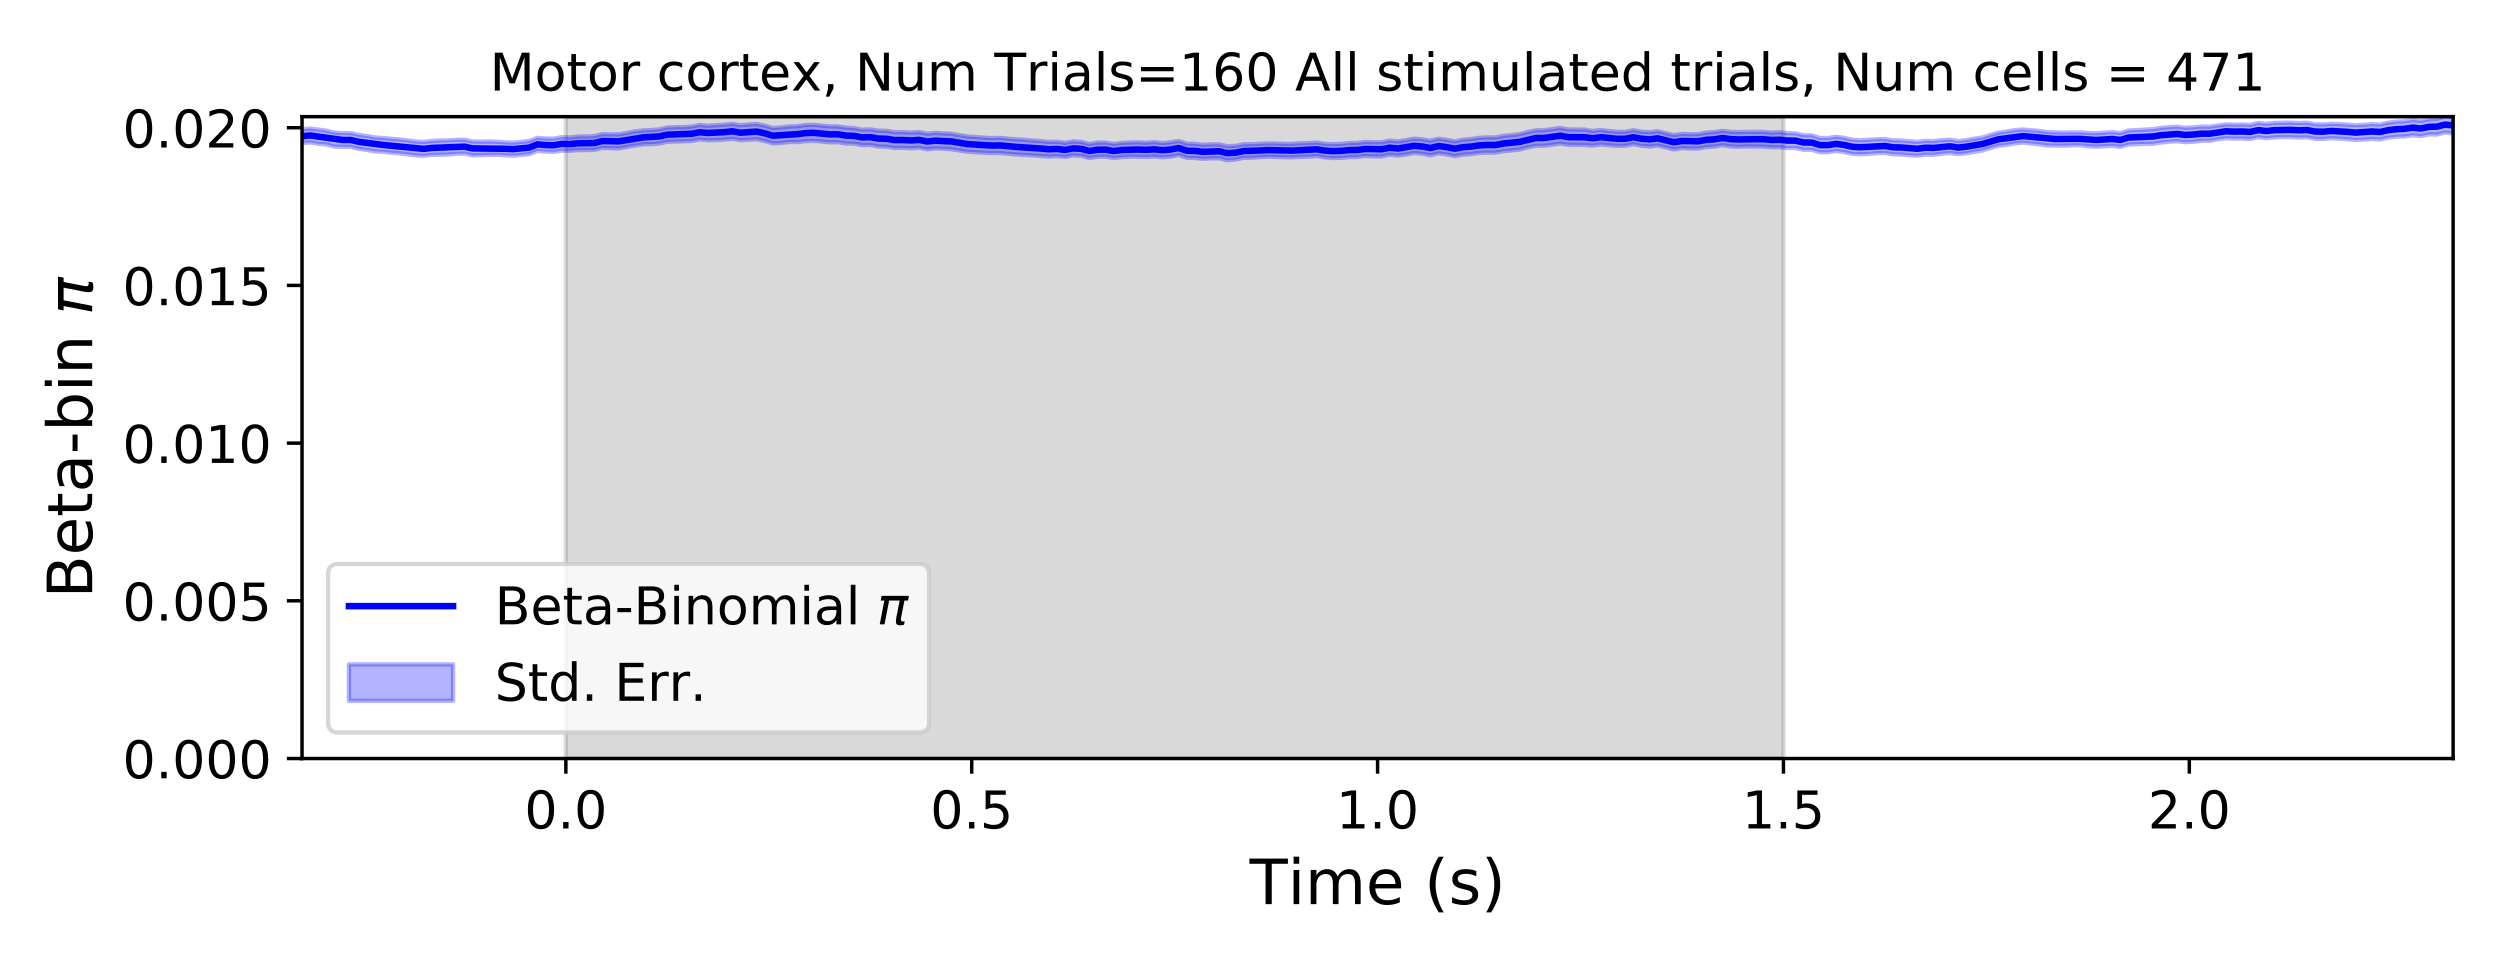 <?xml version="1.0" encoding="utf-8" standalone="no"?>
<!DOCTYPE svg PUBLIC "-//W3C//DTD SVG 1.1//EN"
  "http://www.w3.org/Graphics/SVG/1.1/DTD/svg11.dtd">
<!-- Created with matplotlib (https://matplotlib.org/) -->
<svg height="223.2pt" version="1.1" viewBox="0 0 576 223.2" width="576pt" xmlns="http://www.w3.org/2000/svg" xmlns:xlink="http://www.w3.org/1999/xlink">
 <defs>
  <style type="text/css">
*{stroke-linecap:butt;stroke-linejoin:round;}
  </style>
 </defs>
 <g id="figure_1">
  <g id="patch_1">
   <path d="M 0 223.2 
L 576 223.2 
L 576 0 
L 0 0 
z
" style="fill:#ffffff;"/>
  </g>
  <g id="axes_1">
   <g id="patch_2">
    <path d="M 69.59 174.76 
L 565.2 174.76 
L 565.2 26.88 
L 69.59 26.88 
z
" style="fill:#ffffff;"/>
   </g>
   <g id="PolyCollection_1">
    <defs>
     <path d="M 130.372 -48.44 
L 130.372 -196.32 
L 410.906 -196.32 
L 410.906 -48.44 
L 410.906 -48.44 
L 130.372 -48.44 
z
" id="mf139218741" style="stroke:#808080;stroke-opacity:0.3;"/>
    </defs>
    <g clip-path="url(#pf64af7b86d)">
     <use style="fill:#808080;fill-opacity:0.3;stroke:#808080;stroke-opacity:0.3;" x="0" xlink:href="#mf139218741" y="223.2"/>
    </g>
   </g>
   <g id="PolyCollection_2">
    <defs>
     <path d="M 69.59 -193.4 
L 69.59 -190.214 
L 71.46 -190.402 
L 73.33 -190.074 
L 75.201 -189.919 
L 77.071 -189.432 
L 78.941 -189.359 
L 80.811 -189.36 
L 82.682 -188.908 
L 84.552 -188.652 
L 86.422 -188.337 
L 88.292 -188.221 
L 90.162 -188.024 
L 92.033 -187.874 
L 93.903 -187.653 
L 95.773 -187.414 
L 97.643 -187.3 
L 99.514 -187.51 
L 101.384 -187.548 
L 103.254 -187.613 
L 105.124 -187.781 
L 106.995 -187.804 
L 108.865 -187.407 
L 110.735 -187.46 
L 112.605 -187.524 
L 114.475 -187.541 
L 116.346 -187.443 
L 118.216 -187.339 
L 120.086 -187.511 
L 121.956 -187.685 
L 123.827 -188.444 
L 125.697 -188.264 
L 127.567 -188.212 
L 129.437 -188.494 
L 131.307 -188.482 
L 133.178 -188.615 
L 135.048 -188.639 
L 136.918 -188.675 
L 138.788 -189.118 
L 140.659 -189.05 
L 142.529 -189.022 
L 144.399 -189.331 
L 146.269 -189.663 
L 148.14 -189.934 
L 150.01 -189.994 
L 151.88 -190.138 
L 153.75 -190.54 
L 155.62 -190.609 
L 157.491 -190.632 
L 159.361 -190.727 
L 161.231 -191.069 
L 163.101 -190.902 
L 164.972 -190.927 
L 166.842 -191.022 
L 168.712 -191.235 
L 170.582 -190.897 
L 172.452 -191.013 
L 174.323 -191.12 
L 176.193 -190.72 
L 178.063 -190.167 
L 179.933 -190.252 
L 181.804 -190.497 
L 183.674 -190.469 
L 185.544 -190.672 
L 187.414 -190.763 
L 189.284 -190.589 
L 191.155 -190.414 
L 193.025 -190.447 
L 194.895 -190.132 
L 196.765 -190.101 
L 198.636 -189.773 
L 200.506 -189.809 
L 202.376 -189.457 
L 204.246 -189.393 
L 206.117 -189.094 
L 207.987 -189.145 
L 209.857 -189.038 
L 211.727 -189.177 
L 213.597 -188.808 
L 215.468 -188.994 
L 217.338 -188.945 
L 219.208 -188.835 
L 221.078 -188.533 
L 222.949 -188.245 
L 224.819 -188.127 
L 226.689 -188.026 
L 228.559 -187.942 
L 230.429 -187.96 
L 232.3 -187.77 
L 234.17 -187.615 
L 236.04 -187.504 
L 237.91 -187.397 
L 239.781 -187.273 
L 241.651 -187.121 
L 243.521 -187.224 
L 245.391 -187.041 
L 247.262 -187.408 
L 249.132 -187.303 
L 251.002 -186.802 
L 252.872 -187.085 
L 254.742 -187.117 
L 256.613 -186.786 
L 258.483 -187.026 
L 260.353 -187.126 
L 262.223 -187.091 
L 264.094 -187.061 
L 265.964 -187.144 
L 267.834 -186.97 
L 269.704 -187.099 
L 271.574 -187.469 
L 273.445 -186.841 
L 275.315 -186.803 
L 277.185 -186.618 
L 279.055 -186.709 
L 280.926 -186.736 
L 282.796 -186.286 
L 284.666 -186.45 
L 286.536 -186.843 
L 288.406 -186.863 
L 290.277 -186.993 
L 292.147 -187.103 
L 294.017 -187.041 
L 295.887 -186.968 
L 297.758 -186.958 
L 299.628 -187.076 
L 301.498 -187.106 
L 303.368 -187.24 
L 305.239 -186.928 
L 307.109 -186.782 
L 308.979 -186.832 
L 310.849 -187.006 
L 312.719 -187.034 
L 314.59 -187.281 
L 316.46 -187.17 
L 318.33 -187.168 
L 320.2 -187.563 
L 322.071 -187.346 
L 323.941 -187.622 
L 325.811 -187.96 
L 327.681 -187.783 
L 329.551 -187.423 
L 331.422 -187.883 
L 333.292 -187.638 
L 335.162 -187.239 
L 337.032 -187.562 
L 338.903 -187.697 
L 340.773 -187.965 
L 342.643 -188.066 
L 344.513 -188.033 
L 346.384 -188.376 
L 348.254 -188.547 
L 350.124 -188.745 
L 351.994 -189.245 
L 353.864 -189.63 
L 355.735 -189.621 
L 357.605 -189.859 
L 359.475 -190.131 
L 361.345 -189.825 
L 363.216 -189.829 
L 365.086 -189.821 
L 366.956 -189.659 
L 368.826 -189.925 
L 370.696 -189.739 
L 372.567 -189.605 
L 374.437 -189.619 
L 376.307 -189.974 
L 378.177 -189.618 
L 380.048 -189.454 
L 381.918 -189.693 
L 383.788 -189.247 
L 385.658 -188.784 
L 387.528 -189.081 
L 389.399 -189.001 
L 391.269 -188.987 
L 393.139 -189.323 
L 395.009 -189.447 
L 396.88 -189.75 
L 398.75 -189.477 
L 400.62 -189.392 
L 402.49 -189.472 
L 404.361 -189.454 
L 406.231 -189.434 
L 408.101 -189.283 
L 409.971 -189.282 
L 411.841 -189.109 
L 413.712 -189.112 
L 415.582 -188.695 
L 417.452 -188.685 
L 419.322 -188.133 
L 421.193 -188.133 
L 423.063 -188.422 
L 424.933 -188.146 
L 426.803 -187.753 
L 428.673 -187.661 
L 430.544 -187.757 
L 432.414 -187.919 
L 434.284 -187.978 
L 436.154 -187.663 
L 438.025 -187.617 
L 439.895 -187.44 
L 441.765 -187.336 
L 443.635 -187.568 
L 445.506 -187.545 
L 447.376 -187.809 
L 449.246 -187.958 
L 451.116 -187.686 
L 452.986 -187.891 
L 454.857 -188.213 
L 456.727 -188.514 
L 458.597 -189.099 
L 460.467 -189.601 
L 462.338 -189.83 
L 464.208 -190.154 
L 466.078 -190.337 
L 467.948 -190.142 
L 469.818 -189.945 
L 471.689 -189.692 
L 473.559 -189.654 
L 475.429 -189.637 
L 477.299 -189.714 
L 479.17 -189.74 
L 481.04 -189.513 
L 482.91 -189.413 
L 484.78 -189.508 
L 486.65 -189.613 
L 488.521 -189.364 
L 490.391 -189.891 
L 492.261 -189.979 
L 494.131 -190.033 
L 496.002 -190.068 
L 497.872 -190.363 
L 499.742 -190.559 
L 501.612 -190.668 
L 503.483 -190.444 
L 505.353 -190.546 
L 507.223 -190.776 
L 509.093 -190.782 
L 510.963 -191.114 
L 512.834 -191.366 
L 514.704 -191.268 
L 516.574 -191.291 
L 518.444 -191.197 
L 520.315 -191.583 
L 522.185 -191.357 
L 524.055 -191.55 
L 525.925 -191.622 
L 527.795 -191.618 
L 529.666 -191.516 
L 531.536 -191.568 
L 533.406 -191.221 
L 535.276 -191.196 
L 537.147 -191.376 
L 539.017 -191.266 
L 540.887 -191.14 
L 542.757 -190.95 
L 544.628 -191.05 
L 546.498 -191.205 
L 548.368 -191.077 
L 550.238 -191.483 
L 552.108 -191.701 
L 553.979 -191.771 
L 555.849 -192.039 
L 557.719 -191.838 
L 559.589 -192.238 
L 561.46 -192.219 
L 563.33 -192.673 
L 565.2 -192.472 
L 565.2 -196.13 
L 565.2 -196.13 
L 563.33 -196.32 
L 561.46 -195.827 
L 559.589 -195.707 
L 557.719 -195.351 
L 555.849 -195.549 
L 553.979 -195.254 
L 552.108 -195.157 
L 550.238 -194.933 
L 548.368 -194.508 
L 546.498 -194.612 
L 544.628 -194.434 
L 542.757 -194.336 
L 540.887 -194.488 
L 539.017 -194.609 
L 537.147 -194.666 
L 535.276 -194.517 
L 533.406 -194.552 
L 531.536 -194.919 
L 529.666 -194.833 
L 527.795 -194.931 
L 525.925 -194.92 
L 524.055 -194.877 
L 522.185 -194.659 
L 520.315 -194.875 
L 518.444 -194.426 
L 516.574 -194.522 
L 514.704 -194.473 
L 512.834 -194.543 
L 510.963 -194.279 
L 509.093 -193.993 
L 507.223 -194.041 
L 505.353 -193.844 
L 503.483 -193.762 
L 501.612 -194.008 
L 499.742 -193.884 
L 497.872 -193.73 
L 496.002 -193.433 
L 494.131 -193.328 
L 492.261 -193.225 
L 490.391 -193.136 
L 488.521 -192.559 
L 486.65 -192.739 
L 484.78 -192.631 
L 482.91 -192.489 
L 481.04 -192.568 
L 479.17 -192.694 
L 477.299 -192.692 
L 475.429 -192.662 
L 473.559 -192.694 
L 471.689 -192.778 
L 469.818 -193.047 
L 467.948 -193.201 
L 466.078 -193.358 
L 464.208 -193.22 
L 462.338 -192.89 
L 460.467 -192.627 
L 458.597 -192.104 
L 456.727 -191.514 
L 454.857 -191.241 
L 452.986 -190.912 
L 451.116 -190.701 
L 449.246 -191.031 
L 447.376 -190.907 
L 445.506 -190.698 
L 443.635 -190.753 
L 441.765 -190.517 
L 439.895 -190.676 
L 438.025 -190.822 
L 436.154 -190.861 
L 434.284 -191.168 
L 432.414 -191.125 
L 430.544 -191.007 
L 428.673 -190.878 
L 426.803 -191 
L 424.933 -191.425 
L 423.063 -191.688 
L 421.193 -191.401 
L 419.322 -191.391 
L 417.452 -192.016 
L 415.582 -192.046 
L 413.712 -192.472 
L 411.841 -192.517 
L 409.971 -192.719 
L 408.101 -192.638 
L 406.231 -192.815 
L 404.361 -192.804 
L 402.49 -192.828 
L 400.62 -192.746 
L 398.75 -192.816 
L 396.88 -193.066 
L 395.009 -192.758 
L 393.139 -192.651 
L 391.269 -192.297 
L 389.399 -192.272 
L 387.528 -192.355 
L 385.658 -192.067 
L 383.788 -192.501 
L 381.918 -192.963 
L 380.048 -192.735 
L 378.177 -192.865 
L 376.307 -193.195 
L 374.437 -192.828 
L 372.567 -192.846 
L 370.696 -193.014 
L 368.826 -193.256 
L 366.956 -193.021 
L 365.086 -193.344 
L 363.216 -193.343 
L 361.345 -193.368 
L 359.475 -193.727 
L 357.605 -193.432 
L 355.735 -193.198 
L 353.864 -193.171 
L 351.994 -192.781 
L 350.124 -192.282 
L 348.254 -192.067 
L 346.384 -191.889 
L 344.513 -191.522 
L 342.643 -191.543 
L 340.773 -191.438 
L 338.903 -191.153 
L 337.032 -191.007 
L 335.162 -190.641 
L 333.292 -190.983 
L 331.422 -191.22 
L 329.551 -190.768 
L 327.681 -191.107 
L 325.811 -191.255 
L 323.941 -190.901 
L 322.071 -190.622 
L 320.2 -190.789 
L 318.33 -190.438 
L 316.46 -190.422 
L 314.59 -190.487 
L 312.719 -190.261 
L 310.849 -190.232 
L 308.979 -190.032 
L 307.109 -189.976 
L 305.239 -190.058 
L 303.368 -190.36 
L 301.498 -190.242 
L 299.628 -190.182 
L 297.758 -190.048 
L 295.887 -190.049 
L 294.017 -190.125 
L 292.147 -190.154 
L 290.277 -190.056 
L 288.406 -189.983 
L 286.536 -189.959 
L 284.666 -189.595 
L 282.796 -189.519 
L 280.926 -189.933 
L 279.055 -189.925 
L 277.185 -189.835 
L 275.315 -190.048 
L 273.445 -190.11 
L 271.574 -190.73 
L 269.704 -190.401 
L 267.834 -190.225 
L 265.964 -190.445 
L 264.094 -190.308 
L 262.223 -190.408 
L 260.353 -190.359 
L 258.483 -190.269 
L 256.613 -190.017 
L 254.742 -190.338 
L 252.872 -190.337 
L 251.002 -190.006 
L 249.132 -190.498 
L 247.262 -190.618 
L 245.391 -190.279 
L 243.521 -190.543 
L 241.651 -190.499 
L 239.781 -190.688 
L 237.91 -190.832 
L 236.04 -190.986 
L 234.17 -191.079 
L 232.3 -191.235 
L 230.429 -191.435 
L 228.559 -191.382 
L 226.689 -191.472 
L 224.819 -191.623 
L 222.949 -191.745 
L 221.078 -192.059 
L 219.208 -192.385 
L 217.338 -192.467 
L 215.468 -192.575 
L 213.597 -192.388 
L 211.727 -192.768 
L 209.857 -192.642 
L 207.987 -192.735 
L 206.117 -192.75 
L 204.246 -193.054 
L 202.376 -193.094 
L 200.506 -193.387 
L 198.636 -193.316 
L 196.765 -193.677 
L 194.895 -193.777 
L 193.025 -194.076 
L 191.155 -194.081 
L 189.284 -194.269 
L 187.414 -194.435 
L 185.544 -194.385 
L 183.674 -194.112 
L 181.804 -194.051 
L 179.933 -193.845 
L 178.063 -193.69 
L 176.193 -194.246 
L 174.323 -194.641 
L 172.452 -194.514 
L 170.582 -194.342 
L 168.712 -194.671 
L 166.842 -194.462 
L 164.972 -194.335 
L 163.101 -194.22 
L 161.231 -194.391 
L 159.361 -194.036 
L 157.491 -193.915 
L 155.62 -193.886 
L 153.75 -193.805 
L 151.88 -193.395 
L 150.01 -193.225 
L 148.14 -193.149 
L 146.269 -192.918 
L 144.399 -192.566 
L 142.529 -192.236 
L 140.659 -192.243 
L 138.788 -192.3 
L 136.918 -191.825 
L 135.048 -191.782 
L 133.178 -191.744 
L 131.307 -191.513 
L 129.437 -191.61 
L 127.567 -191.254 
L 125.697 -191.282 
L 123.827 -191.445 
L 121.956 -190.712 
L 120.086 -190.512 
L 118.216 -190.337 
L 116.346 -190.401 
L 114.475 -190.539 
L 112.605 -190.598 
L 110.735 -190.566 
L 108.865 -190.611 
L 106.995 -191.022 
L 105.124 -190.992 
L 103.254 -190.858 
L 101.384 -190.828 
L 99.514 -190.723 
L 97.643 -190.498 
L 95.773 -190.593 
L 93.903 -190.862 
L 92.033 -191.066 
L 90.162 -191.226 
L 88.292 -191.387 
L 86.422 -191.531 
L 84.552 -191.865 
L 82.682 -192.135 
L 80.811 -192.539 
L 78.941 -192.545 
L 77.071 -192.646 
L 75.201 -193.105 
L 73.33 -193.344 
L 71.46 -193.581 
L 69.59 -193.4 
z
" id="m88c22bac56" style="stroke:#0000ff;stroke-opacity:0.3;"/>
    </defs>
    <g clip-path="url(#pf64af7b86d)">
     <use style="fill:#0000ff;fill-opacity:0.3;stroke:#0000ff;stroke-opacity:0.3;" x="0" xlink:href="#m88c22bac56" y="223.2"/>
    </g>
   </g>
   <g id="matplotlib.axis_1">
    <g id="xtick_1">
     <g id="line2d_1">
      <defs>
       <path d="M 0 0 
L 0 3.5 
" id="m312d57d8f3" style="stroke:#000000;stroke-width:0.8;"/>
      </defs>
      <g>
       <use style="stroke:#000000;stroke-width:0.8;" x="130.372" xlink:href="#m312d57d8f3" y="174.76"/>
      </g>
     </g>
     <g id="text_1">
      <!-- 0.0 -->
      <defs>
       <path d="M 31.781 66.406 
Q 24.172 66.406 20.328 58.906 
Q 16.5 51.422 16.5 36.375 
Q 16.5 21.391 20.328 13.891 
Q 24.172 6.391 31.781 6.391 
Q 39.453 6.391 43.281 13.891 
Q 47.125 21.391 47.125 36.375 
Q 47.125 51.422 43.281 58.906 
Q 39.453 66.406 31.781 66.406 
z
M 31.781 74.219 
Q 44.047 74.219 50.516 64.516 
Q 56.984 54.828 56.984 36.375 
Q 56.984 17.969 50.516 8.266 
Q 44.047 -1.422 31.781 -1.422 
Q 19.531 -1.422 13.062 8.266 
Q 6.594 17.969 6.594 36.375 
Q 6.594 54.828 13.062 64.516 
Q 19.531 74.219 31.781 74.219 
z
" id="DejaVuSans-48"/>
       <path d="M 10.688 12.406 
L 21 12.406 
L 21 0 
L 10.688 0 
z
" id="DejaVuSans-46"/>
      </defs>
      <g transform="translate(120.83 190.878)scale(0.12 -0.12)">
       <use xlink:href="#DejaVuSans-48"/>
       <use x="63.623" xlink:href="#DejaVuSans-46"/>
       <use x="95.41" xlink:href="#DejaVuSans-48"/>
      </g>
     </g>
    </g>
    <g id="xtick_2">
     <g id="line2d_2">
      <g>
       <use style="stroke:#000000;stroke-width:0.8;" x="223.884" xlink:href="#m312d57d8f3" y="174.76"/>
      </g>
     </g>
     <g id="text_2">
      <!-- 0.5 -->
      <defs>
       <path d="M 10.797 72.906 
L 49.516 72.906 
L 49.516 64.594 
L 19.828 64.594 
L 19.828 46.734 
Q 21.969 47.469 24.109 47.828 
Q 26.266 48.188 28.422 48.188 
Q 40.625 48.188 47.75 41.5 
Q 54.891 34.812 54.891 23.391 
Q 54.891 11.625 47.562 5.094 
Q 40.234 -1.422 26.906 -1.422 
Q 22.312 -1.422 17.547 -0.641 
Q 12.797 0.141 7.719 1.703 
L 7.719 11.625 
Q 12.109 9.234 16.797 8.062 
Q 21.484 6.891 26.703 6.891 
Q 35.156 6.891 40.078 11.328 
Q 45.016 15.766 45.016 23.391 
Q 45.016 31 40.078 35.438 
Q 35.156 39.891 26.703 39.891 
Q 22.75 39.891 18.812 39.016 
Q 14.891 38.141 10.797 36.281 
z
" id="DejaVuSans-53"/>
      </defs>
      <g transform="translate(214.342 190.878)scale(0.12 -0.12)">
       <use xlink:href="#DejaVuSans-48"/>
       <use x="63.623" xlink:href="#DejaVuSans-46"/>
       <use x="95.41" xlink:href="#DejaVuSans-53"/>
      </g>
     </g>
    </g>
    <g id="xtick_3">
     <g id="line2d_3">
      <g>
       <use style="stroke:#000000;stroke-width:0.8;" x="317.395" xlink:href="#m312d57d8f3" y="174.76"/>
      </g>
     </g>
     <g id="text_3">
      <!-- 1.0 -->
      <defs>
       <path d="M 12.406 8.297 
L 28.516 8.297 
L 28.516 63.922 
L 10.984 60.406 
L 10.984 69.391 
L 28.422 72.906 
L 38.281 72.906 
L 38.281 8.297 
L 54.391 8.297 
L 54.391 0 
L 12.406 0 
z
" id="DejaVuSans-49"/>
      </defs>
      <g transform="translate(307.853 190.878)scale(0.12 -0.12)">
       <use xlink:href="#DejaVuSans-49"/>
       <use x="63.623" xlink:href="#DejaVuSans-46"/>
       <use x="95.41" xlink:href="#DejaVuSans-48"/>
      </g>
     </g>
    </g>
    <g id="xtick_4">
     <g id="line2d_4">
      <g>
       <use style="stroke:#000000;stroke-width:0.8;" x="410.906" xlink:href="#m312d57d8f3" y="174.76"/>
      </g>
     </g>
     <g id="text_4">
      <!-- 1.5 -->
      <g transform="translate(401.364 190.878)scale(0.12 -0.12)">
       <use xlink:href="#DejaVuSans-49"/>
       <use x="63.623" xlink:href="#DejaVuSans-46"/>
       <use x="95.41" xlink:href="#DejaVuSans-53"/>
      </g>
     </g>
    </g>
    <g id="xtick_5">
     <g id="line2d_5">
      <g>
       <use style="stroke:#000000;stroke-width:0.8;" x="504.418" xlink:href="#m312d57d8f3" y="174.76"/>
      </g>
     </g>
     <g id="text_5">
      <!-- 2.0 -->
      <defs>
       <path d="M 19.188 8.297 
L 53.609 8.297 
L 53.609 0 
L 7.328 0 
L 7.328 8.297 
Q 12.938 14.109 22.625 23.891 
Q 32.328 33.688 34.812 36.531 
Q 39.547 41.844 41.422 45.531 
Q 43.312 49.219 43.312 52.781 
Q 43.312 58.594 39.234 62.25 
Q 35.156 65.922 28.609 65.922 
Q 23.969 65.922 18.812 64.312 
Q 13.672 62.703 7.812 59.422 
L 7.812 69.391 
Q 13.766 71.781 18.938 73 
Q 24.125 74.219 28.422 74.219 
Q 39.75 74.219 46.484 68.547 
Q 53.219 62.891 53.219 53.422 
Q 53.219 48.922 51.531 44.891 
Q 49.859 40.875 45.406 35.406 
Q 44.188 33.984 37.641 27.219 
Q 31.109 20.453 19.188 8.297 
z
" id="DejaVuSans-50"/>
      </defs>
      <g transform="translate(494.876 190.878)scale(0.12 -0.12)">
       <use xlink:href="#DejaVuSans-50"/>
       <use x="63.623" xlink:href="#DejaVuSans-46"/>
       <use x="95.41" xlink:href="#DejaVuSans-48"/>
      </g>
     </g>
    </g>
    <g id="text_6">
     <!-- Time (s) -->
     <defs>
      <path d="M -0.297 72.906 
L 61.375 72.906 
L 61.375 64.594 
L 35.5 64.594 
L 35.5 0 
L 25.594 0 
L 25.594 64.594 
L -0.297 64.594 
z
" id="DejaVuSans-84"/>
      <path d="M 9.422 54.688 
L 18.406 54.688 
L 18.406 0 
L 9.422 0 
z
M 9.422 75.984 
L 18.406 75.984 
L 18.406 64.594 
L 9.422 64.594 
z
" id="DejaVuSans-105"/>
      <path d="M 52 44.188 
Q 55.375 50.25 60.062 53.125 
Q 64.75 56 71.094 56 
Q 79.641 56 84.281 50.016 
Q 88.922 44.047 88.922 33.016 
L 88.922 0 
L 79.891 0 
L 79.891 32.719 
Q 79.891 40.578 77.094 44.375 
Q 74.312 48.188 68.609 48.188 
Q 61.625 48.188 57.562 43.547 
Q 53.516 38.922 53.516 30.906 
L 53.516 0 
L 44.484 0 
L 44.484 32.719 
Q 44.484 40.625 41.703 44.406 
Q 38.922 48.188 33.109 48.188 
Q 26.219 48.188 22.156 43.531 
Q 18.109 38.875 18.109 30.906 
L 18.109 0 
L 9.078 0 
L 9.078 54.688 
L 18.109 54.688 
L 18.109 46.188 
Q 21.188 51.219 25.484 53.609 
Q 29.781 56 35.688 56 
Q 41.656 56 45.828 52.969 
Q 50 49.953 52 44.188 
z
" id="DejaVuSans-109"/>
      <path d="M 56.203 29.594 
L 56.203 25.203 
L 14.891 25.203 
Q 15.484 15.922 20.484 11.062 
Q 25.484 6.203 34.422 6.203 
Q 39.594 6.203 44.453 7.469 
Q 49.312 8.734 54.109 11.281 
L 54.109 2.781 
Q 49.266 0.734 44.188 -0.344 
Q 39.109 -1.422 33.891 -1.422 
Q 20.797 -1.422 13.156 6.188 
Q 5.516 13.812 5.516 26.812 
Q 5.516 40.234 12.766 48.109 
Q 20.016 56 32.328 56 
Q 43.359 56 49.781 48.891 
Q 56.203 41.797 56.203 29.594 
z
M 47.219 32.234 
Q 47.125 39.594 43.094 43.984 
Q 39.062 48.391 32.422 48.391 
Q 24.906 48.391 20.391 44.141 
Q 15.875 39.891 15.188 32.172 
z
" id="DejaVuSans-101"/>
      <path id="DejaVuSans-32"/>
      <path d="M 31 75.875 
Q 24.469 64.656 21.281 53.656 
Q 18.109 42.672 18.109 31.391 
Q 18.109 20.125 21.312 9.062 
Q 24.516 -2 31 -13.188 
L 23.188 -13.188 
Q 15.875 -1.703 12.234 9.375 
Q 8.594 20.453 8.594 31.391 
Q 8.594 42.281 12.203 53.312 
Q 15.828 64.359 23.188 75.875 
z
" id="DejaVuSans-40"/>
      <path d="M 44.281 53.078 
L 44.281 44.578 
Q 40.484 46.531 36.375 47.5 
Q 32.281 48.484 27.875 48.484 
Q 21.188 48.484 17.844 46.438 
Q 14.5 44.391 14.5 40.281 
Q 14.5 37.156 16.891 35.375 
Q 19.281 33.594 26.516 31.984 
L 29.594 31.297 
Q 39.156 29.25 43.188 25.516 
Q 47.219 21.781 47.219 15.094 
Q 47.219 7.469 41.188 3.016 
Q 35.156 -1.422 24.609 -1.422 
Q 20.219 -1.422 15.453 -0.562 
Q 10.688 0.297 5.422 2 
L 5.422 11.281 
Q 10.406 8.688 15.234 7.391 
Q 20.062 6.109 24.812 6.109 
Q 31.156 6.109 34.562 8.281 
Q 37.984 10.453 37.984 14.406 
Q 37.984 18.062 35.516 20.016 
Q 33.062 21.969 24.703 23.781 
L 21.578 24.516 
Q 13.234 26.266 9.516 29.906 
Q 5.812 33.547 5.812 39.891 
Q 5.812 47.609 11.281 51.797 
Q 16.75 56 26.812 56 
Q 31.781 56 36.172 55.266 
Q 40.578 54.547 44.281 53.078 
z
" id="DejaVuSans-115"/>
      <path d="M 8.016 75.875 
L 15.828 75.875 
Q 23.141 64.359 26.781 53.312 
Q 30.422 42.281 30.422 31.391 
Q 30.422 20.453 26.781 9.375 
Q 23.141 -1.703 15.828 -13.188 
L 8.016 -13.188 
Q 14.5 -2 17.703 9.062 
Q 20.906 20.125 20.906 31.391 
Q 20.906 42.672 17.703 53.656 
Q 14.5 64.656 8.016 75.875 
z
" id="DejaVuSans-41"/>
     </defs>
     <g transform="translate(287.9 208.315)scale(0.144 -0.144)">
      <use xlink:href="#DejaVuSans-84"/>
      <use x="61.037" xlink:href="#DejaVuSans-105"/>
      <use x="88.82" xlink:href="#DejaVuSans-109"/>
      <use x="186.232" xlink:href="#DejaVuSans-101"/>
      <use x="247.756" xlink:href="#DejaVuSans-32"/>
      <use x="279.543" xlink:href="#DejaVuSans-40"/>
      <use x="318.557" xlink:href="#DejaVuSans-115"/>
      <use x="370.656" xlink:href="#DejaVuSans-41"/>
     </g>
    </g>
   </g>
   <g id="matplotlib.axis_2">
    <g id="ytick_1">
     <g id="line2d_6">
      <defs>
       <path d="M 0 0 
L -3.5 0 
" id="maf007ad1cd" style="stroke:#000000;stroke-width:0.8;"/>
      </defs>
      <g>
       <use style="stroke:#000000;stroke-width:0.8;" x="69.59" xlink:href="#maf007ad1cd" y="174.76"/>
      </g>
     </g>
     <g id="text_7">
      <!-- 0.000 -->
      <g transform="translate(28.236 179.319)scale(0.12 -0.12)">
       <use xlink:href="#DejaVuSans-48"/>
       <use x="63.623" xlink:href="#DejaVuSans-46"/>
       <use x="95.41" xlink:href="#DejaVuSans-48"/>
       <use x="159.033" xlink:href="#DejaVuSans-48"/>
       <use x="222.656" xlink:href="#DejaVuSans-48"/>
      </g>
     </g>
    </g>
    <g id="ytick_2">
     <g id="line2d_7">
      <g>
       <use style="stroke:#000000;stroke-width:0.8;" x="69.59" xlink:href="#maf007ad1cd" y="138.428"/>
      </g>
     </g>
     <g id="text_8">
      <!-- 0.005 -->
      <g transform="translate(28.236 142.987)scale(0.12 -0.12)">
       <use xlink:href="#DejaVuSans-48"/>
       <use x="63.623" xlink:href="#DejaVuSans-46"/>
       <use x="95.41" xlink:href="#DejaVuSans-48"/>
       <use x="159.033" xlink:href="#DejaVuSans-48"/>
       <use x="222.656" xlink:href="#DejaVuSans-53"/>
      </g>
     </g>
    </g>
    <g id="ytick_3">
     <g id="line2d_8">
      <g>
       <use style="stroke:#000000;stroke-width:0.8;" x="69.59" xlink:href="#maf007ad1cd" y="102.095"/>
      </g>
     </g>
     <g id="text_9">
      <!-- 0.010 -->
      <g transform="translate(28.236 106.654)scale(0.12 -0.12)">
       <use xlink:href="#DejaVuSans-48"/>
       <use x="63.623" xlink:href="#DejaVuSans-46"/>
       <use x="95.41" xlink:href="#DejaVuSans-48"/>
       <use x="159.033" xlink:href="#DejaVuSans-49"/>
       <use x="222.656" xlink:href="#DejaVuSans-48"/>
      </g>
     </g>
    </g>
    <g id="ytick_4">
     <g id="line2d_9">
      <g>
       <use style="stroke:#000000;stroke-width:0.8;" x="69.59" xlink:href="#maf007ad1cd" y="65.763"/>
      </g>
     </g>
     <g id="text_10">
      <!-- 0.015 -->
      <g transform="translate(28.236 70.322)scale(0.12 -0.12)">
       <use xlink:href="#DejaVuSans-48"/>
       <use x="63.623" xlink:href="#DejaVuSans-46"/>
       <use x="95.41" xlink:href="#DejaVuSans-48"/>
       <use x="159.033" xlink:href="#DejaVuSans-49"/>
       <use x="222.656" xlink:href="#DejaVuSans-53"/>
      </g>
     </g>
    </g>
    <g id="ytick_5">
     <g id="line2d_10">
      <g>
       <use style="stroke:#000000;stroke-width:0.8;" x="69.59" xlink:href="#maf007ad1cd" y="29.43"/>
      </g>
     </g>
     <g id="text_11">
      <!-- 0.020 -->
      <g transform="translate(28.236 33.989)scale(0.12 -0.12)">
       <use xlink:href="#DejaVuSans-48"/>
       <use x="63.623" xlink:href="#DejaVuSans-46"/>
       <use x="95.41" xlink:href="#DejaVuSans-48"/>
       <use x="159.033" xlink:href="#DejaVuSans-50"/>
       <use x="222.656" xlink:href="#DejaVuSans-48"/>
      </g>
     </g>
    </g>
    <g id="text_12">
     <!-- Beta-bin $\pi$ -->
     <defs>
      <path d="M 19.672 34.812 
L 19.672 8.109 
L 35.5 8.109 
Q 43.453 8.109 47.281 11.406 
Q 51.125 14.703 51.125 21.484 
Q 51.125 28.328 47.281 31.562 
Q 43.453 34.812 35.5 34.812 
z
M 19.672 64.797 
L 19.672 42.828 
L 34.281 42.828 
Q 41.5 42.828 45.031 45.531 
Q 48.578 48.25 48.578 53.812 
Q 48.578 59.328 45.031 62.062 
Q 41.5 64.797 34.281 64.797 
z
M 9.812 72.906 
L 35.016 72.906 
Q 46.297 72.906 52.391 68.219 
Q 58.5 63.531 58.5 54.891 
Q 58.5 48.188 55.375 44.234 
Q 52.25 40.281 46.188 39.312 
Q 53.469 37.75 57.5 32.781 
Q 61.531 27.828 61.531 20.406 
Q 61.531 10.641 54.891 5.312 
Q 48.25 0 35.984 0 
L 9.812 0 
z
" id="DejaVuSans-66"/>
      <path d="M 18.312 70.219 
L 18.312 54.688 
L 36.812 54.688 
L 36.812 47.703 
L 18.312 47.703 
L 18.312 18.016 
Q 18.312 11.328 20.141 9.422 
Q 21.969 7.516 27.594 7.516 
L 36.812 7.516 
L 36.812 0 
L 27.594 0 
Q 17.188 0 13.234 3.875 
Q 9.281 7.766 9.281 18.016 
L 9.281 47.703 
L 2.688 47.703 
L 2.688 54.688 
L 9.281 54.688 
L 9.281 70.219 
z
" id="DejaVuSans-116"/>
      <path d="M 34.281 27.484 
Q 23.391 27.484 19.188 25 
Q 14.984 22.516 14.984 16.5 
Q 14.984 11.719 18.141 8.906 
Q 21.297 6.109 26.703 6.109 
Q 34.188 6.109 38.703 11.406 
Q 43.219 16.703 43.219 25.484 
L 43.219 27.484 
z
M 52.203 31.203 
L 52.203 0 
L 43.219 0 
L 43.219 8.297 
Q 40.141 3.328 35.547 0.953 
Q 30.953 -1.422 24.312 -1.422 
Q 15.922 -1.422 10.953 3.297 
Q 6 8.016 6 15.922 
Q 6 25.141 12.172 29.828 
Q 18.359 34.516 30.609 34.516 
L 43.219 34.516 
L 43.219 35.406 
Q 43.219 41.609 39.141 45 
Q 35.062 48.391 27.688 48.391 
Q 23 48.391 18.547 47.266 
Q 14.109 46.141 10.016 43.891 
L 10.016 52.203 
Q 14.938 54.109 19.578 55.047 
Q 24.219 56 28.609 56 
Q 40.484 56 46.344 49.844 
Q 52.203 43.703 52.203 31.203 
z
" id="DejaVuSans-97"/>
      <path d="M 4.891 31.391 
L 31.203 31.391 
L 31.203 23.391 
L 4.891 23.391 
z
" id="DejaVuSans-45"/>
      <path d="M 48.688 27.297 
Q 48.688 37.203 44.609 42.844 
Q 40.531 48.484 33.406 48.484 
Q 26.266 48.484 22.188 42.844 
Q 18.109 37.203 18.109 27.297 
Q 18.109 17.391 22.188 11.75 
Q 26.266 6.109 33.406 6.109 
Q 40.531 6.109 44.609 11.75 
Q 48.688 17.391 48.688 27.297 
z
M 18.109 46.391 
Q 20.953 51.266 25.266 53.625 
Q 29.594 56 35.594 56 
Q 45.562 56 51.781 48.094 
Q 58.016 40.188 58.016 27.297 
Q 58.016 14.406 51.781 6.484 
Q 45.562 -1.422 35.594 -1.422 
Q 29.594 -1.422 25.266 0.953 
Q 20.953 3.328 18.109 8.203 
L 18.109 0 
L 9.078 0 
L 9.078 75.984 
L 18.109 75.984 
z
" id="DejaVuSans-98"/>
      <path d="M 54.891 33.016 
L 54.891 0 
L 45.906 0 
L 45.906 32.719 
Q 45.906 40.484 42.875 44.328 
Q 39.844 48.188 33.797 48.188 
Q 26.516 48.188 22.312 43.547 
Q 18.109 38.922 18.109 30.906 
L 18.109 0 
L 9.078 0 
L 9.078 54.688 
L 18.109 54.688 
L 18.109 46.188 
Q 21.344 51.125 25.703 53.562 
Q 30.078 56 35.797 56 
Q 45.219 56 50.047 50.172 
Q 54.891 44.344 54.891 33.016 
z
" id="DejaVuSans-110"/>
      <path d="M 9.125 54.688 
L 61.531 54.688 
L 59.766 45.703 
L 52.875 45.703 
L 46.344 12.109 
Q 45.656 8.594 46.578 7.031 
Q 47.469 5.516 50.141 5.516 
Q 50.875 5.516 51.953 5.672 
Q 53.078 5.766 53.422 5.812 
L 52.156 -0.688 
Q 50.344 -1.312 48.484 -1.609 
Q 46.578 -1.906 44.781 -1.906 
Q 38.922 -1.906 37.312 1.266 
Q 35.688 4.5 37.359 13.094 
L 43.703 45.703 
L 23.531 45.703 
L 14.656 0 
L 5.469 0 
L 14.359 45.703 
L 7.375 45.703 
z
" id="DejaVuSans-Oblique-960"/>
     </defs>
     <g transform="translate(21.241 137.828)rotate(-90)scale(0.144 -0.144)">
      <use transform="translate(0 0.016)" xlink:href="#DejaVuSans-66"/>
      <use transform="translate(68.604 0.016)" xlink:href="#DejaVuSans-101"/>
      <use transform="translate(130.127 0.016)" xlink:href="#DejaVuSans-116"/>
      <use transform="translate(169.336 0.016)" xlink:href="#DejaVuSans-97"/>
      <use transform="translate(230.615 0.016)" xlink:href="#DejaVuSans-45"/>
      <use transform="translate(266.699 0.016)" xlink:href="#DejaVuSans-98"/>
      <use transform="translate(330.176 0.016)" xlink:href="#DejaVuSans-105"/>
      <use transform="translate(357.959 0.016)" xlink:href="#DejaVuSans-110"/>
      <use transform="translate(421.338 0.016)" xlink:href="#DejaVuSans-32"/>
      <use transform="translate(453.125 0.016)" xlink:href="#DejaVuSans-Oblique-960"/>
     </g>
    </g>
   </g>
   <g id="line2d_11">
    <path clip-path="url(#pf64af7b86d)" d="M 69.59 31.393 
L 71.46 31.209 
L 78.941 32.248 
L 80.811 32.25 
L 82.682 32.679 
L 88.292 33.396 
L 97.643 34.301 
L 99.514 34.084 
L 106.995 33.787 
L 108.865 34.191 
L 116.346 34.278 
L 118.216 34.362 
L 121.956 34.001 
L 123.827 33.255 
L 125.697 33.427 
L 127.567 33.467 
L 129.437 33.148 
L 131.307 33.203 
L 133.178 33.02 
L 136.918 32.95 
L 138.788 32.491 
L 142.529 32.571 
L 148.14 31.659 
L 151.88 31.433 
L 153.75 31.028 
L 159.361 30.818 
L 161.231 30.47 
L 163.101 30.639 
L 166.842 30.458 
L 168.712 30.247 
L 170.582 30.58 
L 174.323 30.319 
L 176.193 30.717 
L 178.063 31.271 
L 183.674 30.909 
L 185.544 30.672 
L 187.414 30.601 
L 191.155 30.953 
L 193.025 30.939 
L 194.895 31.245 
L 196.765 31.311 
L 198.636 31.656 
L 200.506 31.602 
L 202.376 31.924 
L 204.246 31.976 
L 206.117 32.278 
L 207.987 32.26 
L 209.857 32.36 
L 211.727 32.227 
L 213.597 32.602 
L 215.468 32.415 
L 219.208 32.59 
L 222.949 33.205 
L 228.559 33.538 
L 230.429 33.503 
L 234.17 33.853 
L 239.781 34.219 
L 241.651 34.39 
L 243.521 34.317 
L 245.391 34.54 
L 247.262 34.187 
L 249.132 34.299 
L 251.002 34.796 
L 252.872 34.489 
L 254.742 34.473 
L 256.613 34.799 
L 258.483 34.552 
L 262.223 34.45 
L 264.094 34.515 
L 265.964 34.406 
L 267.834 34.603 
L 269.704 34.45 
L 271.574 34.1 
L 273.445 34.725 
L 275.315 34.775 
L 277.185 34.973 
L 280.926 34.865 
L 282.796 35.298 
L 284.666 35.177 
L 286.536 34.799 
L 290.277 34.675 
L 292.147 34.571 
L 297.758 34.697 
L 303.368 34.4 
L 305.239 34.707 
L 307.109 34.821 
L 308.979 34.768 
L 310.849 34.581 
L 312.719 34.552 
L 314.59 34.316 
L 318.33 34.397 
L 320.2 34.024 
L 322.071 34.216 
L 325.811 33.592 
L 327.681 33.755 
L 329.551 34.105 
L 331.422 33.649 
L 333.292 33.89 
L 335.162 34.26 
L 337.032 33.915 
L 338.903 33.775 
L 340.773 33.498 
L 342.643 33.396 
L 344.513 33.422 
L 346.384 33.068 
L 350.124 32.686 
L 353.864 31.799 
L 355.735 31.79 
L 359.475 31.271 
L 361.345 31.603 
L 365.086 31.618 
L 366.956 31.86 
L 368.826 31.609 
L 372.567 31.975 
L 374.437 31.976 
L 376.307 31.615 
L 378.177 31.959 
L 380.048 32.105 
L 381.918 31.872 
L 385.658 32.774 
L 387.528 32.482 
L 391.269 32.558 
L 393.139 32.213 
L 395.009 32.097 
L 396.88 31.792 
L 398.75 32.054 
L 400.62 32.131 
L 404.361 32.071 
L 406.231 32.075 
L 408.101 32.239 
L 409.971 32.2 
L 411.841 32.387 
L 413.712 32.408 
L 415.582 32.83 
L 417.452 32.849 
L 419.322 33.438 
L 421.193 33.433 
L 423.063 33.145 
L 424.933 33.414 
L 426.803 33.824 
L 428.673 33.931 
L 434.284 33.627 
L 436.154 33.938 
L 438.025 33.981 
L 441.765 34.274 
L 443.635 34.039 
L 445.506 34.078 
L 449.246 33.705 
L 451.116 34.006 
L 452.986 33.799 
L 456.727 33.186 
L 460.467 32.086 
L 466.078 31.352 
L 473.559 32.026 
L 477.299 31.997 
L 479.17 31.983 
L 482.91 32.249 
L 486.65 32.024 
L 488.521 32.238 
L 490.391 31.686 
L 496.002 31.449 
L 497.872 31.154 
L 501.612 30.862 
L 503.483 31.097 
L 505.353 31.005 
L 507.223 30.792 
L 509.093 30.812 
L 512.834 30.246 
L 514.704 30.329 
L 516.574 30.293 
L 518.444 30.389 
L 520.315 29.971 
L 522.185 30.192 
L 524.055 29.986 
L 527.795 29.925 
L 529.666 30.025 
L 531.536 29.957 
L 533.406 30.313 
L 535.276 30.344 
L 537.147 30.179 
L 540.887 30.386 
L 542.757 30.557 
L 546.498 30.292 
L 548.368 30.408 
L 550.238 29.992 
L 552.108 29.771 
L 553.979 29.688 
L 555.849 29.406 
L 557.719 29.606 
L 559.589 29.228 
L 561.46 29.177 
L 563.33 28.704 
L 565.2 28.899 
L 565.2 28.899 
" style="fill:none;stroke:#0000ff;stroke-linecap:square;stroke-width:1.5;"/>
   </g>
   <g id="patch_3">
    <path d="M 69.59 174.76 
L 69.59 26.88 
" style="fill:none;stroke:#000000;stroke-linecap:square;stroke-linejoin:miter;stroke-width:0.8;"/>
   </g>
   <g id="patch_4">
    <path d="M 565.2 174.76 
L 565.2 26.88 
" style="fill:none;stroke:#000000;stroke-linecap:square;stroke-linejoin:miter;stroke-width:0.8;"/>
   </g>
   <g id="patch_5">
    <path d="M 69.59 174.76 
L 565.2 174.76 
" style="fill:none;stroke:#000000;stroke-linecap:square;stroke-linejoin:miter;stroke-width:0.8;"/>
   </g>
   <g id="patch_6">
    <path d="M 69.59 26.88 
L 565.2 26.88 
" style="fill:none;stroke:#000000;stroke-linecap:square;stroke-linejoin:miter;stroke-width:0.8;"/>
   </g>
   <g id="text_13">
    <!-- Motor cortex, Num Trials=160 All stimulated trials, Num cells = 471 -->
    <defs>
     <path d="M 9.812 72.906 
L 24.516 72.906 
L 43.109 23.297 
L 61.812 72.906 
L 76.516 72.906 
L 76.516 0 
L 66.891 0 
L 66.891 64.016 
L 48.094 14.016 
L 38.188 14.016 
L 19.391 64.016 
L 19.391 0 
L 9.812 0 
z
" id="DejaVuSans-77"/>
     <path d="M 30.609 48.391 
Q 23.391 48.391 19.188 42.75 
Q 14.984 37.109 14.984 27.297 
Q 14.984 17.484 19.156 11.844 
Q 23.344 6.203 30.609 6.203 
Q 37.797 6.203 41.984 11.859 
Q 46.188 17.531 46.188 27.297 
Q 46.188 37.016 41.984 42.703 
Q 37.797 48.391 30.609 48.391 
z
M 30.609 56 
Q 42.328 56 49.016 48.375 
Q 55.719 40.766 55.719 27.297 
Q 55.719 13.875 49.016 6.219 
Q 42.328 -1.422 30.609 -1.422 
Q 18.844 -1.422 12.172 6.219 
Q 5.516 13.875 5.516 27.297 
Q 5.516 40.766 12.172 48.375 
Q 18.844 56 30.609 56 
z
" id="DejaVuSans-111"/>
     <path d="M 41.109 46.297 
Q 39.594 47.172 37.812 47.578 
Q 36.031 48 33.891 48 
Q 26.266 48 22.188 43.047 
Q 18.109 38.094 18.109 28.812 
L 18.109 0 
L 9.078 0 
L 9.078 54.688 
L 18.109 54.688 
L 18.109 46.188 
Q 20.953 51.172 25.484 53.578 
Q 30.031 56 36.531 56 
Q 37.453 56 38.578 55.875 
Q 39.703 55.766 41.062 55.516 
z
" id="DejaVuSans-114"/>
     <path d="M 48.781 52.594 
L 48.781 44.188 
Q 44.969 46.297 41.141 47.344 
Q 37.312 48.391 33.406 48.391 
Q 24.656 48.391 19.812 42.844 
Q 14.984 37.312 14.984 27.297 
Q 14.984 17.281 19.812 11.734 
Q 24.656 6.203 33.406 6.203 
Q 37.312 6.203 41.141 7.25 
Q 44.969 8.297 48.781 10.406 
L 48.781 2.094 
Q 45.016 0.344 40.984 -0.531 
Q 36.969 -1.422 32.422 -1.422 
Q 20.062 -1.422 12.781 6.344 
Q 5.516 14.109 5.516 27.297 
Q 5.516 40.672 12.859 48.328 
Q 20.219 56 33.016 56 
Q 37.156 56 41.109 55.141 
Q 45.062 54.297 48.781 52.594 
z
" id="DejaVuSans-99"/>
     <path d="M 54.891 54.688 
L 35.109 28.078 
L 55.906 0 
L 45.312 0 
L 29.391 21.484 
L 13.484 0 
L 2.875 0 
L 24.125 28.609 
L 4.688 54.688 
L 15.281 54.688 
L 29.781 35.203 
L 44.281 54.688 
z
" id="DejaVuSans-120"/>
     <path d="M 11.719 12.406 
L 22.016 12.406 
L 22.016 4 
L 14.016 -11.625 
L 7.719 -11.625 
L 11.719 4 
z
" id="DejaVuSans-44"/>
     <path d="M 9.812 72.906 
L 23.094 72.906 
L 55.422 11.922 
L 55.422 72.906 
L 64.984 72.906 
L 64.984 0 
L 51.703 0 
L 19.391 60.984 
L 19.391 0 
L 9.812 0 
z
" id="DejaVuSans-78"/>
     <path d="M 8.5 21.578 
L 8.5 54.688 
L 17.484 54.688 
L 17.484 21.922 
Q 17.484 14.156 20.5 10.266 
Q 23.531 6.391 29.594 6.391 
Q 36.859 6.391 41.078 11.031 
Q 45.312 15.672 45.312 23.688 
L 45.312 54.688 
L 54.297 54.688 
L 54.297 0 
L 45.312 0 
L 45.312 8.406 
Q 42.047 3.422 37.719 1 
Q 33.406 -1.422 27.688 -1.422 
Q 18.266 -1.422 13.375 4.438 
Q 8.5 10.297 8.5 21.578 
z
M 31.109 56 
z
" id="DejaVuSans-117"/>
     <path d="M 9.422 75.984 
L 18.406 75.984 
L 18.406 0 
L 9.422 0 
z
" id="DejaVuSans-108"/>
     <path d="M 10.594 45.406 
L 73.188 45.406 
L 73.188 37.203 
L 10.594 37.203 
z
M 10.594 25.484 
L 73.188 25.484 
L 73.188 17.188 
L 10.594 17.188 
z
" id="DejaVuSans-61"/>
     <path d="M 33.016 40.375 
Q 26.375 40.375 22.484 35.828 
Q 18.609 31.297 18.609 23.391 
Q 18.609 15.531 22.484 10.953 
Q 26.375 6.391 33.016 6.391 
Q 39.656 6.391 43.531 10.953 
Q 47.406 15.531 47.406 23.391 
Q 47.406 31.297 43.531 35.828 
Q 39.656 40.375 33.016 40.375 
z
M 52.594 71.297 
L 52.594 62.312 
Q 48.875 64.062 45.094 64.984 
Q 41.312 65.922 37.594 65.922 
Q 27.828 65.922 22.672 59.328 
Q 17.531 52.734 16.797 39.406 
Q 19.672 43.656 24.016 45.922 
Q 28.375 48.188 33.594 48.188 
Q 44.578 48.188 50.953 41.516 
Q 57.328 34.859 57.328 23.391 
Q 57.328 12.156 50.688 5.359 
Q 44.047 -1.422 33.016 -1.422 
Q 20.359 -1.422 13.672 8.266 
Q 6.984 17.969 6.984 36.375 
Q 6.984 53.656 15.188 63.938 
Q 23.391 74.219 37.203 74.219 
Q 40.922 74.219 44.703 73.484 
Q 48.484 72.75 52.594 71.297 
z
" id="DejaVuSans-54"/>
     <path d="M 34.188 63.188 
L 20.797 26.906 
L 47.609 26.906 
z
M 28.609 72.906 
L 39.797 72.906 
L 67.578 0 
L 57.328 0 
L 50.688 18.703 
L 17.828 18.703 
L 11.188 0 
L 0.781 0 
z
" id="DejaVuSans-65"/>
     <path d="M 45.406 46.391 
L 45.406 75.984 
L 54.391 75.984 
L 54.391 0 
L 45.406 0 
L 45.406 8.203 
Q 42.578 3.328 38.25 0.953 
Q 33.938 -1.422 27.875 -1.422 
Q 17.969 -1.422 11.734 6.484 
Q 5.516 14.406 5.516 27.297 
Q 5.516 40.188 11.734 48.094 
Q 17.969 56 27.875 56 
Q 33.938 56 38.25 53.625 
Q 42.578 51.266 45.406 46.391 
z
M 14.797 27.297 
Q 14.797 17.391 18.875 11.75 
Q 22.953 6.109 30.078 6.109 
Q 37.203 6.109 41.297 11.75 
Q 45.406 17.391 45.406 27.297 
Q 45.406 37.203 41.297 42.844 
Q 37.203 48.484 30.078 48.484 
Q 22.953 48.484 18.875 42.844 
Q 14.797 37.203 14.797 27.297 
z
" id="DejaVuSans-100"/>
     <path d="M 37.797 64.312 
L 12.891 25.391 
L 37.797 25.391 
z
M 35.203 72.906 
L 47.609 72.906 
L 47.609 25.391 
L 58.016 25.391 
L 58.016 17.188 
L 47.609 17.188 
L 47.609 0 
L 37.797 0 
L 37.797 17.188 
L 4.891 17.188 
L 4.891 26.703 
z
" id="DejaVuSans-52"/>
     <path d="M 8.203 72.906 
L 55.078 72.906 
L 55.078 68.703 
L 28.609 0 
L 18.312 0 
L 43.219 64.594 
L 8.203 64.594 
z
" id="DejaVuSans-55"/>
    </defs>
    <g transform="translate(112.825 20.88)scale(0.12 -0.12)">
     <use xlink:href="#DejaVuSans-77"/>
     <use x="86.279" xlink:href="#DejaVuSans-111"/>
     <use x="147.461" xlink:href="#DejaVuSans-116"/>
     <use x="186.67" xlink:href="#DejaVuSans-111"/>
     <use x="247.852" xlink:href="#DejaVuSans-114"/>
     <use x="288.965" xlink:href="#DejaVuSans-32"/>
     <use x="320.752" xlink:href="#DejaVuSans-99"/>
     <use x="375.732" xlink:href="#DejaVuSans-111"/>
     <use x="436.914" xlink:href="#DejaVuSans-114"/>
     <use x="478.027" xlink:href="#DejaVuSans-116"/>
     <use x="517.236" xlink:href="#DejaVuSans-101"/>
     <use x="578.744" xlink:href="#DejaVuSans-120"/>
     <use x="637.924" xlink:href="#DejaVuSans-44"/>
     <use x="669.711" xlink:href="#DejaVuSans-32"/>
     <use x="701.498" xlink:href="#DejaVuSans-78"/>
     <use x="776.303" xlink:href="#DejaVuSans-117"/>
     <use x="839.682" xlink:href="#DejaVuSans-109"/>
     <use x="937.094" xlink:href="#DejaVuSans-32"/>
     <use x="968.881" xlink:href="#DejaVuSans-84"/>
     <use x="1029.746" xlink:href="#DejaVuSans-114"/>
     <use x="1070.859" xlink:href="#DejaVuSans-105"/>
     <use x="1098.643" xlink:href="#DejaVuSans-97"/>
     <use x="1159.922" xlink:href="#DejaVuSans-108"/>
     <use x="1187.705" xlink:href="#DejaVuSans-115"/>
     <use x="1239.805" xlink:href="#DejaVuSans-61"/>
     <use x="1323.594" xlink:href="#DejaVuSans-49"/>
     <use x="1387.217" xlink:href="#DejaVuSans-54"/>
     <use x="1450.84" xlink:href="#DejaVuSans-48"/>
     <use x="1514.463" xlink:href="#DejaVuSans-32"/>
     <use x="1546.25" xlink:href="#DejaVuSans-65"/>
     <use x="1614.658" xlink:href="#DejaVuSans-108"/>
     <use x="1642.441" xlink:href="#DejaVuSans-108"/>
     <use x="1670.225" xlink:href="#DejaVuSans-32"/>
     <use x="1702.012" xlink:href="#DejaVuSans-115"/>
     <use x="1754.111" xlink:href="#DejaVuSans-116"/>
     <use x="1793.32" xlink:href="#DejaVuSans-105"/>
     <use x="1821.104" xlink:href="#DejaVuSans-109"/>
     <use x="1918.516" xlink:href="#DejaVuSans-117"/>
     <use x="1981.895" xlink:href="#DejaVuSans-108"/>
     <use x="2009.678" xlink:href="#DejaVuSans-97"/>
     <use x="2070.957" xlink:href="#DejaVuSans-116"/>
     <use x="2110.166" xlink:href="#DejaVuSans-101"/>
     <use x="2171.689" xlink:href="#DejaVuSans-100"/>
     <use x="2235.166" xlink:href="#DejaVuSans-32"/>
     <use x="2266.953" xlink:href="#DejaVuSans-116"/>
     <use x="2306.162" xlink:href="#DejaVuSans-114"/>
     <use x="2347.275" xlink:href="#DejaVuSans-105"/>
     <use x="2375.059" xlink:href="#DejaVuSans-97"/>
     <use x="2436.338" xlink:href="#DejaVuSans-108"/>
     <use x="2464.121" xlink:href="#DejaVuSans-115"/>
     <use x="2516.221" xlink:href="#DejaVuSans-44"/>
     <use x="2548.008" xlink:href="#DejaVuSans-32"/>
     <use x="2579.795" xlink:href="#DejaVuSans-78"/>
     <use x="2654.6" xlink:href="#DejaVuSans-117"/>
     <use x="2717.979" xlink:href="#DejaVuSans-109"/>
     <use x="2815.391" xlink:href="#DejaVuSans-32"/>
     <use x="2847.178" xlink:href="#DejaVuSans-99"/>
     <use x="2902.158" xlink:href="#DejaVuSans-101"/>
     <use x="2963.682" xlink:href="#DejaVuSans-108"/>
     <use x="2991.465" xlink:href="#DejaVuSans-108"/>
     <use x="3019.248" xlink:href="#DejaVuSans-115"/>
     <use x="3071.348" xlink:href="#DejaVuSans-32"/>
     <use x="3103.135" xlink:href="#DejaVuSans-61"/>
     <use x="3186.924" xlink:href="#DejaVuSans-32"/>
     <use x="3218.711" xlink:href="#DejaVuSans-52"/>
     <use x="3282.334" xlink:href="#DejaVuSans-55"/>
     <use x="3345.957" xlink:href="#DejaVuSans-49"/>
    </g>
   </g>
   <g id="legend_1">
    <g id="patch_7">
     <path d="M 77.99 168.76 
L 211.67 168.76 
Q 214.07 168.76 214.07 166.36 
L 214.07 132.333 
Q 214.07 129.933 211.67 129.933 
L 77.99 129.933 
Q 75.59 129.933 75.59 132.333 
L 75.59 166.36 
Q 75.59 168.76 77.99 168.76 
z
" style="fill:#ffffff;opacity:0.8;stroke:#cccccc;stroke-linejoin:miter;"/>
    </g>
    <g id="line2d_12">
     <path d="M 80.39 139.651 
L 104.39 139.651 
" style="fill:none;stroke:#0000ff;stroke-linecap:square;stroke-width:1.5;"/>
    </g>
    <g id="line2d_13"/>
    <g id="text_14">
     <!-- Beta-Binomial $\pi$ -->
     <g transform="translate(113.99 143.851)scale(0.12 -0.12)">
      <use transform="translate(0 0.016)" xlink:href="#DejaVuSans-66"/>
      <use transform="translate(68.604 0.016)" xlink:href="#DejaVuSans-101"/>
      <use transform="translate(130.127 0.016)" xlink:href="#DejaVuSans-116"/>
      <use transform="translate(169.336 0.016)" xlink:href="#DejaVuSans-97"/>
      <use transform="translate(230.615 0.016)" xlink:href="#DejaVuSans-45"/>
      <use transform="translate(266.699 0.016)" xlink:href="#DejaVuSans-66"/>
      <use transform="translate(335.303 0.016)" xlink:href="#DejaVuSans-105"/>
      <use transform="translate(363.086 0.016)" xlink:href="#DejaVuSans-110"/>
      <use transform="translate(426.465 0.016)" xlink:href="#DejaVuSans-111"/>
      <use transform="translate(487.646 0.016)" xlink:href="#DejaVuSans-109"/>
      <use transform="translate(585.059 0.016)" xlink:href="#DejaVuSans-105"/>
      <use transform="translate(612.842 0.016)" xlink:href="#DejaVuSans-97"/>
      <use transform="translate(674.121 0.016)" xlink:href="#DejaVuSans-108"/>
      <use transform="translate(701.904 0.016)" xlink:href="#DejaVuSans-32"/>
      <use transform="translate(733.691 0.016)" xlink:href="#DejaVuSans-Oblique-960"/>
     </g>
    </g>
    <g id="patch_8">
     <path d="M 80.39 161.464 
L 104.39 161.464 
L 104.39 153.064 
L 80.39 153.064 
z
" style="fill:#0000ff;opacity:0.3;stroke:#0000ff;stroke-linejoin:miter;"/>
    </g>
    <g id="text_15">
     <!-- Std. Err. -->
     <defs>
      <path d="M 53.516 70.516 
L 53.516 60.891 
Q 47.906 63.578 42.922 64.891 
Q 37.938 66.219 33.297 66.219 
Q 25.25 66.219 20.875 63.094 
Q 16.5 59.969 16.5 54.203 
Q 16.5 49.359 19.406 46.891 
Q 22.312 44.438 30.422 42.922 
L 36.375 41.703 
Q 47.406 39.594 52.656 34.297 
Q 57.906 29 57.906 20.125 
Q 57.906 9.516 50.797 4.047 
Q 43.703 -1.422 29.984 -1.422 
Q 24.812 -1.422 18.969 -0.25 
Q 13.141 0.922 6.891 3.219 
L 6.891 13.375 
Q 12.891 10.016 18.656 8.297 
Q 24.422 6.594 29.984 6.594 
Q 38.422 6.594 43.016 9.906 
Q 47.609 13.234 47.609 19.391 
Q 47.609 24.75 44.312 27.781 
Q 41.016 30.812 33.5 32.328 
L 27.484 33.5 
Q 16.453 35.688 11.516 40.375 
Q 6.594 45.062 6.594 53.422 
Q 6.594 63.094 13.406 68.656 
Q 20.219 74.219 32.172 74.219 
Q 37.312 74.219 42.625 73.281 
Q 47.953 72.359 53.516 70.516 
z
" id="DejaVuSans-83"/>
      <path d="M 9.812 72.906 
L 55.906 72.906 
L 55.906 64.594 
L 19.672 64.594 
L 19.672 43.016 
L 54.391 43.016 
L 54.391 34.719 
L 19.672 34.719 
L 19.672 8.297 
L 56.781 8.297 
L 56.781 0 
L 9.812 0 
z
" id="DejaVuSans-69"/>
     </defs>
     <g transform="translate(113.99 161.464)scale(0.12 -0.12)">
      <use xlink:href="#DejaVuSans-83"/>
      <use x="63.477" xlink:href="#DejaVuSans-116"/>
      <use x="102.686" xlink:href="#DejaVuSans-100"/>
      <use x="166.162" xlink:href="#DejaVuSans-46"/>
      <use x="197.949" xlink:href="#DejaVuSans-32"/>
      <use x="229.736" xlink:href="#DejaVuSans-69"/>
      <use x="292.92" xlink:href="#DejaVuSans-114"/>
      <use x="334.018" xlink:href="#DejaVuSans-114"/>
      <use x="374.99" xlink:href="#DejaVuSans-46"/>
     </g>
    </g>
   </g>
  </g>
 </g>
 <defs>
  <clipPath id="pf64af7b86d">
   <rect height="147.88" width="495.61" x="69.59" y="26.88"/>
  </clipPath>
 </defs>
</svg>
